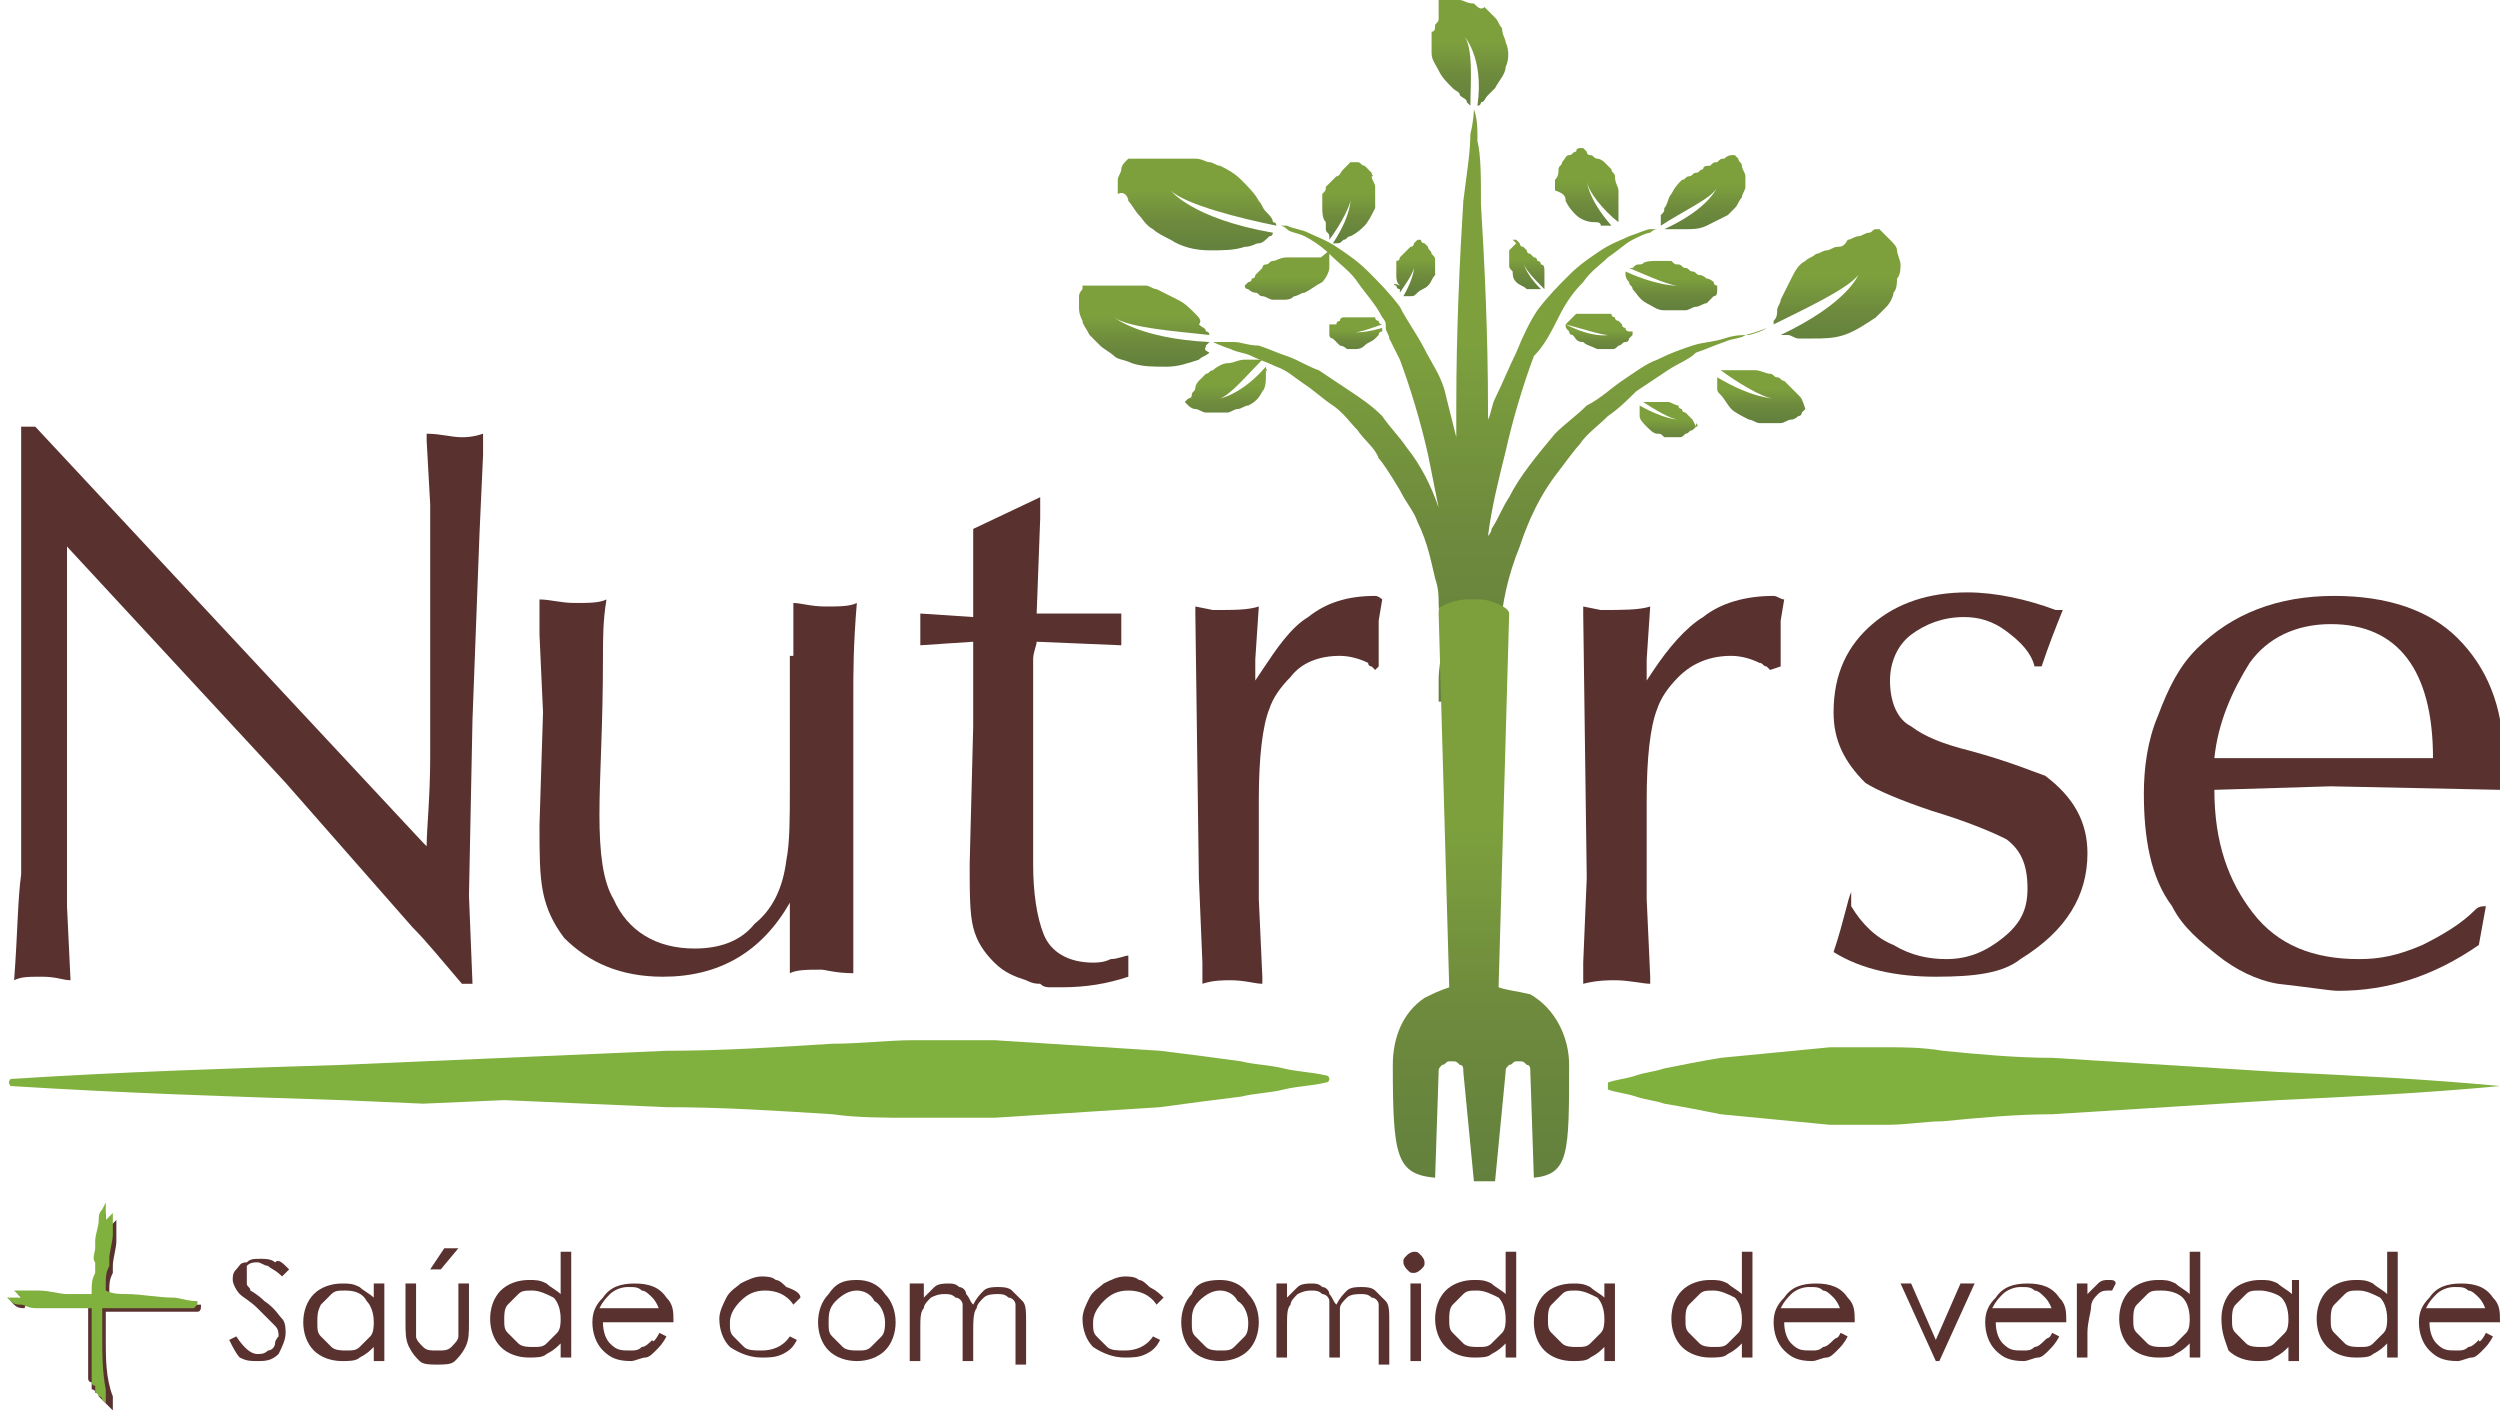 <?xml version="1.0" encoding="utf-8"?>
<!-- Generator: Adobe Illustrator 22.0.0, SVG Export Plug-In . SVG Version: 6.00 Build 0)  -->
<svg version="1.1" id="Camada_1" xmlns="http://www.w3.org/2000/svg" xmlns:xlink="http://www.w3.org/1999/xlink" x="0px" y="0px"
	 viewBox="0 0 70.9 40" style="enable-background:new 0 0 70.9 40;" xml:space="preserve">
<style type="text/css">
	.st0{fill:#593230;}
	.st1{fill:#80B03E;}
	.st2{fill:url(#SVGID_1_);}
	.st3{fill:url(#SVGID_2_);}
	.st4{fill:url(#SVGID_3_);}
	.st5{fill:url(#SVGID_4_);}
	.st6{fill:url(#SVGID_5_);}
	.st7{fill:url(#SVGID_6_);}
	.st8{fill:url(#SVGID_7_);}
	.st9{fill:url(#SVGID_8_);}
	.st10{fill:url(#SVGID_9_);}
	.st11{fill:url(#SVGID_10_);}
	.st12{fill:url(#SVGID_11_);}
	.st13{fill:url(#SVGID_12_);}
	.st14{fill:url(#SVGID_13_);}
	.st15{fill:url(#SVGID_14_);}
	.st16{fill:url(#SVGID_15_);}
	.st17{fill:url(#SVGID_16_);}
	.st18{fill:url(#SVGID_17_);}
	.st19{fill:url(#SVGID_18_);}
</style>
<g id="XMLID_1_">
	<g id="XMLID_217_">
		<path id="XMLID_231_" class="st0" d="M0.6,19.6v-7.5H1L12,23.9l0.1,0.1c0-0.5,0.1-1.4,0.1-2.5v-7.2l-0.1-1.8l0-0.2
			c0.4,0,0.7,0.1,1,0.1c0.1,0,0.3,0,0.6-0.1c0,0.1,0,0.1,0,0.3c0,0.1,0,0.2,0,0.3l-0.1,2.2l-0.2,5.3l-0.1,5l0.1,2.5h-0.3
			c-0.6-0.7-1-1.2-1.4-1.6l-3.6-4.1l-6.2-6.7l0,2.1v3.3V23l0,2.7l0.1,2.1c-0.2,0-0.4-0.1-0.8-0.1c-0.4,0-0.6,0-0.8,0.1
			c0.1-1.3,0.1-2.3,0.2-3L0.6,19.6z"/>
		<path id="XMLID_229_" class="st0" d="M22.5,18.6l0-1.3v-0.2c0.2,0,0.5,0.1,0.9,0.1c0.4,0,0.7,0,0.9-0.1c-0.1,1.2-0.1,2-0.1,2.6
			c0,0.9,0,2.3,0,4c0,0.3,0,0.7,0,1.2c0,0.6,0,1,0,1.2c0,0.7,0,1.2,0,1.5c-0.5,0-0.8-0.1-0.9-0.1c-0.4,0-0.7,0-0.9,0.1v-0.5l0-1.3
			v-0.2c-0.8,1.4-2,2.1-3.6,2.1c-1.2,0-2.1-0.4-2.8-1.1c-0.3-0.4-0.5-0.8-0.6-1.3c-0.1-0.5-0.1-1.1-0.1-1.9l0.1-3.2l-0.1-2.2v-0.8
			v-0.2c0.3,0,0.6,0.1,1,0.1c0.4,0,0.7,0,0.9-0.1c-0.1,0.6-0.1,1.1-0.1,1.7C17.1,20.6,17,22,17,23.1c0,1.1,0.1,1.9,0.4,2.4
			c0.4,0.9,1.2,1.4,2.3,1.4c0.7,0,1.3-0.2,1.7-0.7c0.5-0.4,0.8-1,0.9-1.8c0.1-0.5,0.1-1.2,0.1-2.1V18.6z"/>
		<path id="XMLID_227_" class="st0" d="M29.5,14.1c0,0.3,0,0.4,0,0.6l-0.1,2.7l2.4,0v0.9l-2.4-0.1c0,0.1-0.1,0.3-0.1,0.5l0,4.9v0.9
			c0,0.8,0.1,1.5,0.3,2c0.2,0.5,0.7,0.8,1.4,0.8c0.1,0,0.3,0,0.5-0.1c0.2,0,0.4-0.1,0.5-0.1v0.6c-0.6,0.2-1.2,0.3-1.9,0.3
			c-0.1,0-0.2,0-0.3,0c-0.1,0-0.2,0-0.3-0.1c-0.1,0-0.2,0-0.4-0.1c-0.3-0.1-0.6-0.2-0.9-0.5c-0.3-0.3-0.5-0.6-0.6-1
			c-0.1-0.4-0.1-1-0.1-1.8l0.1-3.9v-1.9v-0.5l-1.5,0.1V18v-0.6l1.5,0.1c0-0.3,0-0.7,0-1.3c0-0.6,0-1,0-1.2L29.5,14.1z"/>
		<path id="XMLID_225_" class="st0" d="M34,24.9l-0.1-7.5v-0.2l0.5,0.1c0.6,0,1,0,1.3-0.1l-0.1,1.5v0.5l0,0.1l0.2-0.3
			c0.4-0.6,0.8-1.2,1.3-1.5c0.5-0.4,1.1-0.6,1.9-0.6c0.1,0,0.2,0.1,0.2,0.1l-0.1,0.6v0.5l0,0.5v0.3L39,19c0,0,0,0-0.1-0.1
			c-0.1,0-0.1-0.1-0.1-0.1c-0.2-0.1-0.5-0.2-0.8-0.2c-0.6,0-1.1,0.2-1.4,0.6c-0.3,0.3-0.5,0.6-0.6,0.9c-0.2,0.5-0.3,1.4-0.3,2.6v2.8
			l0.1,2.2v0.2c-0.2,0-0.5-0.1-0.9-0.1c-0.2,0-0.5,0-0.8,0.1v-0.6L34,24.9z"/>
		<path id="XMLID_223_" class="st0" d="M45,24.9l-0.1-7.5v-0.2l0.5,0.1c0.6,0,1.1,0,1.4-0.1l-0.1,1.5v0.5l0,0.1l0.2-0.3
			c0.4-0.6,0.9-1.2,1.4-1.5c0.5-0.4,1.2-0.6,2-0.6c0.1,0,0.2,0.1,0.3,0.1l-0.1,0.6v0.5l0,0.5v0.3L50.2,19c0,0,0,0-0.1-0.1
			c-0.1,0-0.1-0.1-0.2-0.1c-0.2-0.1-0.5-0.2-0.8-0.2c-0.6,0-1.1,0.2-1.5,0.6c-0.3,0.3-0.5,0.6-0.6,0.9c-0.2,0.5-0.3,1.4-0.3,2.6v2.8
			l0.1,2.2v0.2c-0.2,0-0.6-0.1-1-0.1c-0.2,0-0.5,0-0.9,0.1v-0.6L45,24.9z"/>
		<path id="XMLID_221_" class="st0" d="M52.5,25.7c0.3,0.5,0.7,0.9,1.2,1.1c0.5,0.3,1,0.4,1.5,0.4c0.6,0,1.1-0.2,1.6-0.6
			c0.5-0.4,0.7-0.8,0.7-1.4c0-0.7-0.2-1.1-0.6-1.4c-0.4-0.2-1.1-0.5-2.1-0.8c-0.9-0.3-1.6-0.6-1.9-0.8c-0.6-0.6-0.9-1.2-0.9-2
			c0-1.1,0.4-1.9,1.1-2.5c0.7-0.6,1.6-0.9,2.7-0.9c0.8,0,1.7,0.2,2.5,0.5c0,0,0,0,0.1,0c0,0,0.1,0,0.1,0c-0.2,0.5-0.4,1-0.6,1.6
			h-0.2c-0.1-0.4-0.4-0.7-0.8-1c-0.4-0.3-0.8-0.4-1.2-0.4c-0.6,0-1.1,0.2-1.5,0.5c-0.4,0.3-0.6,0.8-0.6,1.3c0,0.6,0.2,1.1,0.6,1.3
			c0.4,0.3,0.9,0.5,1.7,0.7c1.1,0.3,1.8,0.6,2.1,0.7c0.8,0.6,1.2,1.3,1.2,2.2c0,1.2-0.6,2.2-1.9,3c-0.5,0.4-1.3,0.5-2.4,0.5
			c-1.1,0-2.1-0.2-2.9-0.7c0.3-0.9,0.4-1.5,0.5-1.7H52.5z"/>
		<path id="XMLID_218_" class="st0" d="M70.9,22.4l-4.8-0.1l-3.3,0.1c0,1.5,0.4,2.6,1.1,3.5c0.7,0.9,1.7,1.3,3,1.3
			c0.6,0,1.1-0.1,1.8-0.4c0.6-0.3,1.1-0.6,1.5-1c0.1-0.1,0.2-0.1,0.3-0.1l-0.2,1.1c-1.3,0.9-2.6,1.3-4,1.3c-0.2,0-0.8-0.1-1.7-0.2
			c-0.6-0.1-1.2-0.4-1.7-0.8c-0.5-0.4-1-0.8-1.3-1.4c-0.6-0.8-0.8-1.9-0.8-3.2c0-0.7,0.1-1.5,0.4-2.2c0.3-0.8,0.6-1.4,1.1-1.9
			c1-1,2.3-1.5,3.9-1.5c1.5,0,2.7,0.4,3.5,1.2c0.8,0.8,1.3,1.9,1.3,3.4L70.9,22.4z M66.1,17.7c-1,0-1.8,0.4-2.3,1.1
			c-0.5,0.8-0.9,1.7-1,2.7c0.3,0,0.9,0,1.5,0c0.7,0,1.2,0,1.5,0c0.4,0,0.9,0,1.6,0c0.7,0,1.2,0,1.6,0C69,19,68,17.7,66.1,17.7z"/>
	</g>
	<g id="XMLID_43_">
		<path id="XMLID_215_" class="st0" d="M6.5,38l0.2-0.1c0.2,0.3,0.4,0.5,0.6,0.5c0.1,0,0.2,0,0.3-0.1c0.1,0,0.2-0.1,0.2-0.2
			c0-0.1,0.1-0.2,0.1-0.2c0-0.1,0-0.2-0.1-0.3c-0.1-0.1-0.3-0.3-0.5-0.5c-0.2-0.2-0.4-0.3-0.5-0.4c-0.1-0.1-0.2-0.3-0.2-0.4
			c0-0.1,0-0.2,0.1-0.3c0.1-0.1,0.1-0.2,0.3-0.2c0.1-0.1,0.2-0.1,0.4-0.1c0.1,0,0.3,0,0.4,0.1C7.9,35.7,8,35.8,8.2,36l-0.2,0.2
			C7.8,36,7.7,36,7.6,35.9c-0.1,0-0.2-0.1-0.3-0.1c-0.1,0-0.2,0-0.3,0.1C7,36,7,36.1,7,36.2c0,0.1,0,0.1,0,0.2
			c0,0.1,0.1,0.1,0.1,0.2c0,0,0.2,0.1,0.4,0.3c0.3,0.2,0.4,0.4,0.5,0.5c0.1,0.1,0.1,0.3,0.1,0.4c0,0.2-0.1,0.4-0.2,0.6
			c-0.2,0.2-0.4,0.2-0.6,0.2c-0.2,0-0.3,0-0.5-0.1C6.7,38.4,6.6,38.2,6.5,38z"/>
		<path id="XMLID_212_" class="st0" d="M10.9,36.4v2.2h-0.3v-0.4c-0.1,0.1-0.2,0.2-0.4,0.3c-0.1,0.1-0.3,0.1-0.5,0.1
			c-0.3,0-0.6-0.1-0.8-0.3c-0.2-0.2-0.3-0.5-0.3-0.8c0-0.3,0.1-0.6,0.3-0.8c0.2-0.2,0.5-0.3,0.8-0.3c0.2,0,0.3,0,0.5,0.1
			c0.1,0.1,0.3,0.2,0.4,0.3v-0.4H10.9z M9.8,36.6c-0.2,0-0.3,0-0.4,0.1c-0.1,0.1-0.2,0.2-0.3,0.3C9,37.2,9,37.3,9,37.5
			c0,0.2,0,0.3,0.1,0.4c0.1,0.1,0.2,0.2,0.3,0.3c0.1,0.1,0.3,0.1,0.4,0.1c0.2,0,0.3,0,0.4-0.1c0.1-0.1,0.2-0.2,0.3-0.3
			c0.1-0.1,0.1-0.3,0.1-0.4c0-0.3-0.1-0.5-0.2-0.6C10.3,36.7,10.1,36.6,9.8,36.6z"/>
		<path id="XMLID_209_" class="st0" d="M11.5,36.4h0.3v1c0,0.2,0,0.4,0,0.5c0,0.1,0.1,0.2,0.2,0.3c0.1,0.1,0.2,0.1,0.4,0.1
			c0.2,0,0.3,0,0.4-0.1c0.1-0.1,0.2-0.2,0.2-0.3c0-0.1,0-0.3,0-0.5v-1h0.3v1.1c0,0.3,0,0.5-0.1,0.7c-0.1,0.2-0.2,0.3-0.3,0.4
			c-0.1,0.1-0.3,0.1-0.5,0.1c-0.2,0-0.4,0-0.5-0.1c-0.1-0.1-0.2-0.2-0.3-0.4c-0.1-0.2-0.1-0.4-0.1-0.7V36.4z M12.6,35.4h0.4L12.5,36
			h-0.3L12.6,35.4z"/>
		<path id="XMLID_206_" class="st0" d="M16.2,35.5v3h-0.3v-0.4c-0.1,0.1-0.2,0.2-0.4,0.3c-0.1,0.1-0.3,0.1-0.5,0.1
			c-0.3,0-0.6-0.1-0.8-0.3c-0.2-0.2-0.3-0.5-0.3-0.8c0-0.3,0.1-0.6,0.3-0.8c0.2-0.2,0.5-0.3,0.8-0.3c0.2,0,0.3,0,0.5,0.1
			c0.1,0.1,0.3,0.2,0.4,0.3v-1.2H16.2z M15.1,36.6c-0.2,0-0.3,0-0.4,0.1c-0.1,0.1-0.2,0.2-0.3,0.3c-0.1,0.1-0.1,0.3-0.1,0.4
			c0,0.2,0,0.3,0.1,0.4c0.1,0.1,0.2,0.2,0.3,0.3c0.1,0.1,0.3,0.1,0.4,0.1c0.2,0,0.3,0,0.4-0.1c0.1-0.1,0.2-0.2,0.3-0.3
			c0.1-0.1,0.1-0.3,0.1-0.4c0-0.3-0.1-0.5-0.2-0.6C15.5,36.7,15.3,36.6,15.1,36.6z"/>
		<path id="XMLID_203_" class="st0" d="M18.7,37.8l0.2,0.1c-0.1,0.2-0.2,0.3-0.3,0.4c-0.1,0.1-0.2,0.2-0.3,0.2
			c-0.1,0-0.3,0.1-0.4,0.1c-0.4,0-0.6-0.1-0.8-0.3c-0.2-0.2-0.3-0.5-0.3-0.8c0-0.3,0.1-0.5,0.3-0.7c0.2-0.3,0.5-0.4,0.9-0.4
			c0.4,0,0.7,0.1,0.9,0.4c0.2,0.2,0.2,0.4,0.2,0.7h-2c0,0.3,0.1,0.5,0.2,0.6c0.2,0.2,0.3,0.2,0.6,0.2c0.1,0,0.2,0,0.3-0.1
			c0.1,0,0.2-0.1,0.3-0.2C18.5,38.1,18.6,38,18.7,37.8z M18.7,37.2c0-0.1-0.1-0.3-0.2-0.4c-0.1-0.1-0.2-0.2-0.3-0.2
			c-0.1-0.1-0.2-0.1-0.4-0.1c-0.2,0-0.4,0.1-0.5,0.2c-0.1,0.1-0.2,0.2-0.3,0.4H18.7z"/>
		<path id="XMLID_201_" class="st0" d="M22.7,36.8L22.5,37c-0.2-0.3-0.5-0.4-0.8-0.4c-0.3,0-0.5,0.1-0.7,0.3
			c-0.2,0.2-0.3,0.4-0.3,0.6c0,0.2,0,0.3,0.1,0.4c0.1,0.1,0.2,0.2,0.3,0.3c0.1,0.1,0.3,0.1,0.5,0.1c0.3,0,0.6-0.1,0.8-0.4l0.2,0.1
			c-0.1,0.2-0.2,0.3-0.4,0.4c-0.2,0.1-0.4,0.1-0.6,0.1c-0.3,0-0.6-0.1-0.9-0.3c-0.2-0.2-0.3-0.5-0.3-0.8c0-0.2,0.1-0.4,0.2-0.6
			c0.1-0.2,0.3-0.3,0.4-0.4c0.2-0.1,0.4-0.2,0.6-0.2c0.1,0,0.3,0,0.4,0.1c0.1,0,0.2,0.1,0.3,0.2C22.6,36.6,22.7,36.7,22.7,36.8z"/>
		<path id="XMLID_198_" class="st0" d="M24.3,36.3c0.3,0,0.6,0.1,0.8,0.4c0.2,0.2,0.3,0.5,0.3,0.8c0,0.3-0.1,0.6-0.3,0.8
			c-0.2,0.2-0.5,0.3-0.8,0.3c-0.3,0-0.6-0.1-0.8-0.3c-0.2-0.2-0.3-0.5-0.3-0.8c0-0.3,0.1-0.6,0.3-0.8C23.7,36.4,23.9,36.3,24.3,36.3
			z M24.3,36.6c-0.2,0-0.4,0.1-0.6,0.3c-0.2,0.2-0.2,0.4-0.2,0.6c0,0.2,0,0.3,0.1,0.4c0.1,0.1,0.2,0.2,0.3,0.3
			c0.1,0.1,0.3,0.1,0.4,0.1c0.2,0,0.3,0,0.4-0.1c0.1-0.1,0.2-0.2,0.3-0.3c0.1-0.1,0.1-0.3,0.1-0.4c0-0.2-0.1-0.5-0.3-0.6
			C24.7,36.7,24.5,36.6,24.3,36.6z"/>
		<path id="XMLID_196_" class="st0" d="M25.9,36.4h0.3v0.4c0.1-0.1,0.2-0.2,0.3-0.3c0.1-0.1,0.3-0.1,0.4-0.1c0.1,0,0.2,0,0.3,0.1
			c0.1,0,0.2,0.1,0.2,0.2c0.1,0.1,0.1,0.2,0.2,0.3c0.1-0.2,0.2-0.3,0.3-0.4c0.1-0.1,0.3-0.1,0.4-0.1c0.1,0,0.3,0,0.4,0.1
			c0.1,0.1,0.2,0.2,0.3,0.3c0.1,0.1,0.1,0.3,0.1,0.6v1.2h-0.3v-1.2c0-0.2,0-0.4,0-0.5c0-0.1-0.1-0.2-0.2-0.2
			c-0.1-0.1-0.2-0.1-0.3-0.1c-0.1,0-0.3,0-0.4,0.1c-0.1,0.1-0.2,0.2-0.2,0.3c-0.1,0.1-0.1,0.4-0.1,0.7v0.8h-0.3v-1.1
			c0-0.3,0-0.4,0-0.5s-0.1-0.2-0.2-0.2c-0.1-0.1-0.2-0.1-0.3-0.1c-0.1,0-0.2,0-0.4,0.1c-0.1,0.1-0.2,0.2-0.2,0.3
			c-0.1,0.1-0.1,0.3-0.1,0.6v0.9h-0.3V36.4z"/>
		<path id="XMLID_194_" class="st0" d="M33,36.8L32.8,37c-0.2-0.3-0.5-0.4-0.8-0.4c-0.3,0-0.5,0.1-0.7,0.3c-0.2,0.2-0.3,0.4-0.3,0.6
			c0,0.2,0,0.3,0.1,0.4c0.1,0.1,0.2,0.2,0.3,0.3c0.1,0.1,0.3,0.1,0.5,0.1c0.3,0,0.6-0.1,0.8-0.4l0.2,0.1c-0.1,0.2-0.2,0.3-0.4,0.4
			c-0.2,0.1-0.4,0.1-0.6,0.1c-0.3,0-0.6-0.1-0.9-0.3c-0.2-0.2-0.3-0.5-0.3-0.8c0-0.2,0.1-0.4,0.2-0.6c0.1-0.2,0.3-0.3,0.4-0.4
			c0.2-0.1,0.4-0.2,0.6-0.2c0.1,0,0.3,0,0.4,0.1c0.1,0,0.2,0.1,0.3,0.2C32.8,36.6,32.9,36.7,33,36.8z"/>
		<path id="XMLID_191_" class="st0" d="M34.6,36.3c0.3,0,0.6,0.1,0.8,0.4c0.2,0.2,0.3,0.5,0.3,0.8c0,0.3-0.1,0.6-0.3,0.8
			c-0.2,0.2-0.5,0.3-0.8,0.3c-0.3,0-0.6-0.1-0.8-0.3c-0.2-0.2-0.3-0.5-0.3-0.8c0-0.3,0.1-0.6,0.3-0.8C33.9,36.4,34.2,36.3,34.6,36.3
			z M34.6,36.6c-0.2,0-0.4,0.1-0.6,0.3c-0.2,0.2-0.2,0.4-0.2,0.6c0,0.2,0,0.3,0.1,0.4c0.1,0.1,0.2,0.2,0.3,0.3
			c0.1,0.1,0.3,0.1,0.4,0.1c0.2,0,0.3,0,0.4-0.1c0.1-0.1,0.2-0.2,0.3-0.3c0.1-0.1,0.1-0.3,0.1-0.4c0-0.2-0.1-0.5-0.3-0.6
			C35,36.7,34.8,36.6,34.6,36.6z"/>
		<path id="XMLID_189_" class="st0" d="M36.2,36.4h0.3v0.4c0.1-0.1,0.2-0.2,0.3-0.3c0.1-0.1,0.3-0.1,0.4-0.1c0.1,0,0.2,0,0.3,0.1
			c0.1,0,0.2,0.1,0.2,0.2c0.1,0.1,0.1,0.2,0.2,0.3c0.1-0.2,0.2-0.3,0.3-0.4c0.1-0.1,0.3-0.1,0.4-0.1c0.1,0,0.3,0,0.4,0.1
			c0.1,0.1,0.2,0.2,0.3,0.3c0.1,0.1,0.1,0.3,0.1,0.6v1.2h-0.3v-1.2c0-0.2,0-0.4,0-0.5c0-0.1-0.1-0.2-0.2-0.2
			c-0.1-0.1-0.2-0.1-0.3-0.1c-0.1,0-0.3,0-0.4,0.1c-0.1,0.1-0.2,0.2-0.2,0.3C38,37.2,38,37.4,38,37.7v0.8h-0.3v-1.1
			c0-0.3,0-0.4,0-0.5c0-0.1-0.1-0.2-0.2-0.2c-0.1-0.1-0.2-0.1-0.3-0.1c-0.1,0-0.2,0-0.4,0.1c-0.1,0.1-0.2,0.2-0.2,0.3
			c-0.1,0.1-0.1,0.3-0.1,0.6v0.9h-0.3V36.4z"/>
		<path id="XMLID_75_" class="st0" d="M40.1,35.5c0.1,0,0.1,0,0.2,0.1c0,0,0.1,0.1,0.1,0.2c0,0.1,0,0.1-0.1,0.2c0,0-0.1,0.1-0.2,0.1
			c-0.1,0-0.1,0-0.2-0.1c0,0-0.1-0.1-0.1-0.2c0-0.1,0-0.1,0.1-0.2S40.1,35.5,40.1,35.5z M40,36.4h0.3v2.2H40V36.4z"/>
		<path id="XMLID_72_" class="st0" d="M43,35.5v3h-0.3v-0.4c-0.1,0.1-0.2,0.2-0.4,0.3c-0.1,0.1-0.3,0.1-0.5,0.1
			c-0.3,0-0.6-0.1-0.8-0.3c-0.2-0.2-0.3-0.5-0.3-0.8c0-0.3,0.1-0.6,0.3-0.8c0.2-0.2,0.5-0.3,0.8-0.3c0.2,0,0.3,0,0.5,0.1
			c0.1,0.1,0.3,0.2,0.4,0.3v-1.2H43z M41.9,36.6c-0.2,0-0.3,0-0.4,0.1c-0.1,0.1-0.2,0.2-0.3,0.3c-0.1,0.1-0.1,0.3-0.1,0.4
			c0,0.2,0,0.3,0.1,0.4c0.1,0.1,0.2,0.2,0.3,0.3c0.1,0.1,0.3,0.1,0.4,0.1c0.2,0,0.3,0,0.4-0.1c0.1-0.1,0.2-0.2,0.3-0.3
			c0.1-0.1,0.1-0.3,0.1-0.4c0-0.3-0.1-0.5-0.2-0.6C42.3,36.7,42.1,36.6,41.9,36.6z"/>
		<path id="XMLID_69_" class="st0" d="M45.8,36.4v2.2h-0.3v-0.4c-0.1,0.1-0.2,0.2-0.4,0.3c-0.1,0.1-0.3,0.1-0.5,0.1
			c-0.3,0-0.6-0.1-0.8-0.3c-0.2-0.2-0.3-0.5-0.3-0.8c0-0.3,0.1-0.6,0.3-0.8c0.2-0.2,0.5-0.3,0.8-0.3c0.2,0,0.3,0,0.5,0.1
			c0.1,0.1,0.3,0.2,0.4,0.3v-0.4H45.8z M44.7,36.6c-0.2,0-0.3,0-0.4,0.1c-0.1,0.1-0.2,0.2-0.3,0.3c-0.1,0.1-0.1,0.3-0.1,0.4
			c0,0.2,0,0.3,0.1,0.4c0.1,0.1,0.2,0.2,0.3,0.3c0.1,0.1,0.3,0.1,0.4,0.1c0.2,0,0.3,0,0.4-0.1c0.1-0.1,0.2-0.2,0.3-0.3
			c0.1-0.1,0.1-0.3,0.1-0.4c0-0.3-0.1-0.5-0.2-0.6C45.1,36.7,44.9,36.6,44.7,36.6z"/>
		<path id="XMLID_66_" class="st0" d="M49.7,35.5v3h-0.3v-0.4c-0.1,0.1-0.2,0.2-0.4,0.3c-0.1,0.1-0.3,0.1-0.5,0.1
			c-0.3,0-0.6-0.1-0.8-0.3c-0.2-0.2-0.3-0.5-0.3-0.8c0-0.3,0.1-0.6,0.3-0.8c0.2-0.2,0.5-0.3,0.8-0.3c0.2,0,0.3,0,0.5,0.1
			c0.1,0.1,0.3,0.2,0.4,0.3v-1.2H49.7z M48.6,36.6c-0.2,0-0.3,0-0.4,0.1c-0.1,0.1-0.2,0.2-0.3,0.3c-0.1,0.1-0.1,0.3-0.1,0.4
			c0,0.2,0,0.3,0.1,0.4c0.1,0.1,0.2,0.2,0.3,0.3c0.1,0.1,0.3,0.1,0.4,0.1c0.2,0,0.3,0,0.4-0.1c0.1-0.1,0.2-0.2,0.3-0.3
			c0.1-0.1,0.1-0.3,0.1-0.4c0-0.3-0.1-0.5-0.2-0.6C49,36.7,48.8,36.6,48.6,36.6z"/>
		<path id="XMLID_63_" class="st0" d="M52.2,37.8l0.2,0.1c-0.1,0.2-0.2,0.3-0.3,0.4c-0.1,0.1-0.2,0.2-0.3,0.2
			c-0.1,0-0.3,0.1-0.4,0.1c-0.4,0-0.6-0.1-0.8-0.3c-0.2-0.2-0.3-0.5-0.3-0.8c0-0.3,0.1-0.5,0.3-0.7c0.2-0.3,0.5-0.4,0.9-0.4
			c0.4,0,0.7,0.1,0.9,0.4c0.2,0.2,0.2,0.4,0.2,0.7h-2c0,0.3,0.1,0.5,0.2,0.6c0.2,0.2,0.3,0.2,0.6,0.2c0.1,0,0.2,0,0.3-0.1
			c0.1,0,0.2-0.1,0.3-0.2S52.1,38,52.2,37.8z M52.2,37.2c0-0.1-0.1-0.3-0.2-0.4c-0.1-0.1-0.2-0.2-0.3-0.2c-0.1-0.1-0.2-0.1-0.4-0.1
			c-0.2,0-0.4,0.1-0.5,0.2c-0.1,0.1-0.2,0.2-0.3,0.4H52.2z"/>
		<path id="XMLID_61_" class="st0" d="M53.9,36.4h0.3l0.7,1.6l0.7-1.6H56l-1,2.2h-0.1L53.9,36.4z"/>
		<path id="XMLID_58_" class="st0" d="M58.2,37.8l0.2,0.1c-0.1,0.2-0.2,0.3-0.3,0.4c-0.1,0.1-0.2,0.2-0.3,0.2
			c-0.1,0-0.3,0.1-0.4,0.1c-0.4,0-0.6-0.1-0.8-0.3c-0.2-0.2-0.3-0.5-0.3-0.8c0-0.3,0.1-0.5,0.3-0.7c0.2-0.3,0.5-0.4,0.9-0.4
			c0.4,0,0.7,0.1,0.9,0.4c0.2,0.2,0.2,0.4,0.2,0.7h-2c0,0.3,0.1,0.5,0.2,0.6c0.2,0.2,0.3,0.2,0.6,0.2c0.1,0,0.2,0,0.3-0.1
			c0.1,0,0.2-0.1,0.3-0.2S58.1,38,58.2,37.8z M58.2,37.2c0-0.1-0.1-0.3-0.2-0.4c-0.1-0.1-0.2-0.2-0.3-0.2c-0.1-0.1-0.2-0.1-0.4-0.1
			c-0.2,0-0.4,0.1-0.5,0.2c-0.1,0.1-0.2,0.2-0.3,0.4H58.2z"/>
		<path id="XMLID_56_" class="st0" d="M58.9,36.4h0.3v0.3c0.1-0.1,0.2-0.2,0.3-0.3c0.1-0.1,0.2-0.1,0.3-0.1c0.1,0,0.2,0,0.2,0.1
			l-0.1,0.2c-0.1,0-0.1,0-0.1,0c-0.1,0-0.2,0-0.3,0.1c-0.1,0.1-0.2,0.2-0.2,0.4c0,0.1-0.1,0.4-0.1,0.7v0.7h-0.3V36.4z"/>
		<path id="XMLID_53_" class="st0" d="M62.4,35.5v3h-0.3v-0.4c-0.1,0.1-0.2,0.2-0.4,0.3c-0.1,0.1-0.3,0.1-0.5,0.1
			c-0.3,0-0.6-0.1-0.8-0.3c-0.2-0.2-0.3-0.5-0.3-0.8c0-0.3,0.1-0.6,0.3-0.8c0.2-0.2,0.5-0.3,0.8-0.3c0.2,0,0.3,0,0.5,0.1
			c0.1,0.1,0.3,0.2,0.4,0.3v-1.2H62.4z M61.3,36.6c-0.2,0-0.3,0-0.4,0.1c-0.1,0.1-0.2,0.2-0.3,0.3c-0.1,0.1-0.1,0.3-0.1,0.4
			c0,0.2,0,0.3,0.1,0.4c0.1,0.1,0.2,0.2,0.3,0.3c0.1,0.1,0.3,0.1,0.4,0.1c0.2,0,0.3,0,0.4-0.1c0.1-0.1,0.2-0.2,0.3-0.3
			c0.1-0.1,0.1-0.3,0.1-0.4c0-0.3-0.1-0.5-0.2-0.6C61.8,36.7,61.6,36.6,61.3,36.6z"/>
		<path id="XMLID_50_" class="st0" d="M65.2,36.4v2.2h-0.3v-0.4c-0.1,0.1-0.2,0.2-0.4,0.3c-0.1,0.1-0.3,0.1-0.5,0.1
			c-0.3,0-0.6-0.1-0.8-0.3C63.1,38,63,37.8,63,37.4c0-0.3,0.1-0.6,0.3-0.8c0.2-0.2,0.5-0.3,0.8-0.3c0.2,0,0.3,0,0.5,0.1
			c0.1,0.1,0.3,0.2,0.4,0.3v-0.4H65.2z M64.1,36.6c-0.2,0-0.3,0-0.4,0.1c-0.1,0.1-0.2,0.2-0.3,0.3c-0.1,0.1-0.1,0.3-0.1,0.4
			c0,0.2,0,0.3,0.1,0.4c0.1,0.1,0.2,0.2,0.3,0.3c0.1,0.1,0.3,0.1,0.4,0.1c0.2,0,0.3,0,0.4-0.1c0.1-0.1,0.2-0.2,0.3-0.3
			c0.1-0.1,0.1-0.3,0.1-0.4c0-0.3-0.1-0.5-0.2-0.6C64.6,36.7,64.3,36.6,64.1,36.6z"/>
		<path id="XMLID_47_" class="st0" d="M68,35.5v3h-0.3v-0.4c-0.1,0.1-0.2,0.2-0.4,0.3c-0.1,0.1-0.3,0.1-0.5,0.1
			c-0.3,0-0.6-0.1-0.8-0.3c-0.2-0.2-0.3-0.5-0.3-0.8c0-0.3,0.1-0.6,0.3-0.8c0.2-0.2,0.5-0.3,0.8-0.3c0.2,0,0.3,0,0.5,0.1
			c0.1,0.1,0.3,0.2,0.4,0.3v-1.2H68z M66.9,36.6c-0.2,0-0.3,0-0.4,0.1c-0.1,0.1-0.2,0.2-0.3,0.3c-0.1,0.1-0.1,0.3-0.1,0.4
			c0,0.2,0,0.3,0.1,0.4c0.1,0.1,0.2,0.2,0.3,0.3c0.1,0.1,0.3,0.1,0.4,0.1c0.2,0,0.3,0,0.4-0.1c0.1-0.1,0.2-0.2,0.3-0.3
			c0.1-0.1,0.1-0.3,0.1-0.4c0-0.3-0.1-0.5-0.2-0.6C67.3,36.7,67.1,36.6,66.9,36.6z"/>
		<path id="XMLID_44_" class="st0" d="M70.5,37.8l0.2,0.1c-0.1,0.2-0.2,0.3-0.3,0.4c-0.1,0.1-0.2,0.2-0.3,0.2
			c-0.1,0-0.3,0.1-0.4,0.1c-0.4,0-0.6-0.1-0.8-0.3c-0.2-0.2-0.3-0.5-0.3-0.8c0-0.3,0.1-0.5,0.3-0.7c0.2-0.3,0.5-0.4,0.9-0.4
			c0.4,0,0.7,0.1,0.9,0.4c0.2,0.2,0.2,0.4,0.2,0.7h-2c0,0.3,0.1,0.5,0.2,0.6c0.2,0.2,0.3,0.2,0.6,0.2c0.1,0,0.2,0,0.3-0.1
			c0.1,0,0.2-0.1,0.3-0.2C70.3,38.1,70.4,38,70.5,37.8z M70.5,37.2c0-0.1-0.1-0.3-0.2-0.4c-0.1-0.1-0.2-0.2-0.3-0.2
			c-0.1-0.1-0.2-0.1-0.4-0.1c-0.2,0-0.4,0.1-0.5,0.2c-0.1,0.1-0.2,0.2-0.3,0.4H70.5z"/>
	</g>
	<path id="XMLID_36_" class="st0" d="M5.7,37C5.5,37,5.3,37,5,37c-0.4,0-0.9-0.1-1.3-0.1c-0.2,0-0.4,0-0.6-0.1c0,0,0,0,0,0l0-0.2
		c0-0.2,0-0.3,0.1-0.5c0-0.1,0-0.1,0-0.2c0-0.2,0.1-0.5,0.1-0.7c0-0.1,0-0.1,0-0.2c0,0,0-0.1,0-0.1l0,0l0,0c0-0.1,0-0.1,0-0.2l0-0.1
		l-0.1,0.1l-0.1,0.1l0,0l0-0.2l-0.1,0.1l0,0l0,0l0,0l0-0.1l0-0.2l-0.1,0.2C3,34.5,3,34.5,2.9,34.7c0,0.2-0.1,0.4-0.1,0.6
		c0,0.1,0,0.1,0,0.2c0,0.1-0.1,0.3,0,0.4c0,0,0,0.1,0,0.1c0,0,0,0.1,0,0.2c-0.1,0.2-0.1,0.3-0.1,0.5l0,0.1c0,0,0,0,0,0
		c0,0,0,0-0.1,0c-0.1,0-0.2,0-0.2,0c-0.1,0-0.2,0-0.4,0c-0.2,0-0.5-0.1-0.8-0.1c-0.1,0-0.2,0-0.3,0c0,0-0.1,0-0.1,0l0,0l0,0
		c0,0-0.1,0-0.1,0c0,0-0.1,0-0.1,0l-0.1,0l0.1,0.1l0.1,0.1c0,0,0,0,0,0l0,0l0,0c0,0,0,0-0.1,0c0,0,0,0,0,0c0,0,0,0-0.1,0l0,0l0,0
		l0,0l0,0l-0.2,0l0.1,0.1c0.1,0.1,0.2,0.1,0.3,0.1C0.7,37,0.8,37,0.9,37c0,0,0.1,0,0.1,0c0.1,0,0.1,0,0.2,0c0,0,0.1,0,0.1,0
		c0.1,0,0.1,0,0.2,0c0,0,0.1,0,0.1,0c0,0,0,0,0,0c0,0,0,0,0,0c0,0,0,0,0,0c0,0,0,0,0,0c0,0,0,0,0.1,0c0.1,0,0.1,0,0.2,0
		c0.1,0,0.1,0,0.2,0c0,0,0.1,0,0.1,0c0.1,0,0.2,0,0.3,0c0,0,0,0,0,0c0,0,0,0,0,0c0,0.1,0,0.1,0,0.2c0,0.2,0,0.4,0,0.5
		c0,0.3,0,0.6,0,0.8c0,0.1,0,0.2,0,0.3c0,0,0,0,0,0.1c0,0,0,0,0,0.1c0,0,0,0,0,0.1c0,0,0,0,0,0c0,0,0,0.1,0.1,0.1c0,0,0,0,0,0
		c0,0,0,0,0,0c0,0,0,0,0,0c0,0,0,0,0,0.1c0,0,0,0.1,0,0.1c0,0,0.1,0,0.1,0.1l0,0l0,0c0,0,0.1,0,0.1,0.1L3.2,40l0-0.1l0,0
		c0-0.1,0-0.2,0-0.3C3,39.1,3,38.5,3,38c0-0.1,0-0.3,0-0.4c0-0.1,0-0.1,0-0.2c0-0.1,0-0.1,0-0.2c0,0,0,0,0,0c0,0,0,0,0,0
		c0,0,0,0,0.1,0c0,0,0.1,0,0.1,0c0.1,0,0.2,0,0.4,0c0.1,0,0.1,0,0.2,0c0.1,0,0.3,0,0.4,0c0,0,0.1,0,0.1,0c0.1,0,0.2,0,0.3,0
		c0,0,0.1,0,0.2,0c0,0,0.1,0,0.1,0c0,0,0,0,0,0c0,0,0,0,0,0c0,0,0,0,0,0c0,0,0.1,0,0.1,0c0,0,0,0,0.1,0c0,0,0,0,0,0c0,0,0.1,0,0.1,0
		c0,0,0,0,0,0c0,0,0,0,0,0c0,0,0,0,0,0c0,0,0,0,0,0c0,0,0,0,0.1,0h0c0,0,0.1,0,0.1,0c0,0,0,0,0.1,0l0,0l0,0c0,0,0.1,0,0.1,0l0,0l0,0
		l0,0l0,0C5.7,37.2,5.7,37.1,5.7,37l0.2,0L5.7,37z M0.5,36.8L0.5,36.8L0.5,36.8L0.5,36.8z"/>
	<path id="XMLID_25_" class="st1" d="M5.6,36.9c-0.3,0-0.5-0.1-0.7-0.1c-0.4,0-0.9-0.1-1.3-0.1c-0.2,0-0.4,0-0.6-0.1c0,0,0,0,0,0
		l0-0.2c0-0.2,0-0.3,0.1-0.5c0-0.1,0-0.1,0-0.2c0-0.2,0.1-0.5,0.1-0.7c0-0.1,0-0.1,0-0.2c0,0,0-0.1,0-0.1l0,0l0,0c0-0.1,0-0.1,0-0.2
		l0-0.1l-0.1,0.1l-0.1,0.1l0,0l0-0.2L3,34.4c0,0,0,0,0,0l0,0l0,0l0-0.1l0-0.2l-0.1,0.2c-0.1,0.1-0.1,0.2-0.1,0.3
		c0,0.2-0.1,0.4-0.1,0.6c0,0.1,0,0.1,0,0.2c0,0.1-0.1,0.3,0,0.4c0,0,0,0.1,0,0.1c0,0,0,0.1,0,0.2c-0.1,0.2-0.1,0.3-0.1,0.5l0,0.1
		c0,0,0,0,0,0c0,0,0,0-0.1,0c-0.1,0-0.2,0-0.2,0c-0.1,0-0.2,0-0.4,0c-0.2,0-0.5-0.1-0.8-0.1c-0.1,0-0.2,0-0.3,0c0,0-0.1,0-0.1,0l0,0
		l0,0c0,0-0.1,0-0.1,0c0,0-0.1,0-0.1,0l-0.1,0l0.1,0.1l0.1,0.1c0,0,0,0,0,0l0,0l0,0c0,0,0,0-0.1,0l0,0c0,0,0,0-0.1,0l0,0l0,0l0,0
		l0,0l-0.2,0l0.1,0.1c0.1,0.1,0.2,0.1,0.3,0.1c0.1,0,0.2,0.1,0.4,0.1c0,0,0.1,0,0.1,0c0.1,0,0.1,0,0.2,0c0,0,0.1,0,0.1,0
		c0.1,0,0.1,0,0.2,0c0,0,0.1,0,0.1,0c0,0,0,0,0,0c0,0,0,0,0,0c0,0,0,0,0,0c0,0,0,0,0,0c0,0,0,0,0.1,0c0.1,0,0.1,0,0.2,0
		c0.1,0,0.1,0,0.2,0c0,0,0.1,0,0.1,0c0.1,0,0.2,0,0.3,0c0,0,0,0,0,0c0,0,0,0,0,0c0,0.1,0,0.1,0,0.2c0,0.2,0,0.4,0,0.5
		c0,0.3,0,0.6,0,0.8c0,0.1,0,0.2,0,0.3c0,0,0,0,0,0.1c0,0,0,0,0,0.1c0,0,0,0,0,0.1c0,0,0,0,0,0c0,0,0,0.1,0.1,0.1c0,0,0,0,0,0
		c0,0,0,0,0,0c0,0,0,0,0,0c0,0,0,0,0,0.1c0,0,0,0.1,0,0.1c0,0,0.1,0,0.1,0.1l0,0l0,0c0,0,0.1,0,0.1,0.1L3,39.8l0-0.1l0,0
		c0-0.1,0-0.2,0-0.3c-0.1-0.5-0.1-1-0.1-1.5c0-0.1,0-0.3,0-0.4c0-0.1,0-0.1,0-0.2c0-0.1,0-0.1,0-0.2c0,0,0,0,0,0c0,0,0,0,0,0
		c0,0,0,0,0.1,0c0,0,0.1,0,0.1,0c0.1,0,0.2,0,0.4,0c0.1,0,0.1,0,0.2,0c0.1,0,0.3,0,0.4,0c0,0,0.1,0,0.1,0c0.1,0,0.2,0,0.3,0
		c0,0,0.1,0,0.2,0c0,0,0.1,0,0.1,0c0,0,0,0,0,0c0,0,0,0,0,0c0,0,0,0,0,0c0,0,0.1,0,0.1,0c0,0,0,0,0.1,0c0,0,0,0,0,0c0,0,0.1,0,0.1,0
		c0,0,0,0,0,0c0,0,0,0,0,0c0,0,0,0,0,0c0,0,0,0,0,0c0,0,0,0,0.1,0h0c0,0,0.1,0,0.1,0c0,0,0,0,0.1,0l0,0l0,0c0,0,0.1,0,0.1,0l0,0l0,0
		l0,0l0,0C5.6,37,5.6,37,5.6,36.9l0.2,0L5.6,36.9z M0.4,36.6L0.4,36.6L0.4,36.6L0.4,36.6z"/>
	<path id="XMLID_23_" class="st1" d="M0.3,30.6c3.1-0.2,6.2-0.3,9.4-0.4l2.3-0.1l2.3-0.1l2.3-0.1l2.3-0.1c1.6,0,3.1-0.1,4.7-0.2
		c0.8,0,1.6-0.1,2.3-0.1c0.8,0,1.6,0,2.3,0c1.6,0.1,3.1,0.2,4.7,0.3c0.8,0.1,1.6,0.2,2.3,0.3c0.4,0.1,0.8,0.1,1.2,0.2
		c0.4,0.1,0.8,0.1,1.2,0.2c0.1,0,0.1,0.1,0.1,0.1c0,0,0,0.1-0.1,0.1c-0.4,0.1-0.8,0.1-1.2,0.2c-0.4,0.1-0.8,0.1-1.2,0.2
		c-0.8,0.1-1.6,0.2-2.3,0.3c-1.6,0.1-3.1,0.2-4.7,0.3c-0.8,0-1.6,0-2.3,0c-0.8,0-1.6,0-2.3-0.1c-1.6-0.1-3.1-0.2-4.7-0.2l-2.3-0.1
		l-2.3-0.1L12,31.3l-2.3-0.1c-3.1-0.1-6.2-0.2-9.4-0.4C0.3,30.8,0.2,30.7,0.3,30.6C0.2,30.6,0.3,30.6,0.3,30.6z"/>
	<path id="XMLID_22_" class="st1" d="M70.9,30.8c-2.1,0.2-4.2,0.3-6.3,0.4l-1.6,0.1l-1.6,0.1l-1.6,0.1l-1.6,0.1
		c-1,0-2.1,0.1-3.1,0.2c-0.5,0-1,0.1-1.6,0.1c-0.5,0-1,0-1.6,0c-1-0.1-2.1-0.2-3.1-0.3c-0.5-0.1-1-0.2-1.6-0.3
		c-0.3-0.1-0.5-0.1-0.8-0.2c-0.3-0.1-0.5-0.1-0.8-0.2v-0.2c0.3-0.1,0.5-0.1,0.8-0.2c0.3-0.1,0.5-0.1,0.8-0.2c0.5-0.1,1-0.2,1.6-0.3
		c1-0.1,2.1-0.2,3.1-0.3c0.5,0,1,0,1.6,0c0.5,0,1,0,1.6,0.1c1,0.1,2.1,0.2,3.1,0.2l1.6,0.1l1.6,0.1l1.6,0.1l1.6,0.1
		c2.1,0.1,4.2,0.2,6.3,0.4V30.8z"/>
	<g id="XMLID_21_">
		<linearGradient id="SVGID_1_" gradientUnits="userSpaceOnUse" x1="42.358" y1="3.104" x2="42.358" y2="19.939">
			<stop  offset="0" style="stop-color:#7DA03D"/>
			<stop  offset="0.392" style="stop-color:#7DA03D"/>
			<stop  offset="0.706" style="stop-color:#6E8A3D"/>
			<stop  offset="1" style="stop-color:#63813D"/>
		</linearGradient>
		<path class="st2" d="M49.6,9.5c-0.2,0-0.4,0-0.7,0.1c-0.3,0.1-0.6,0.1-0.9,0.2c-0.3,0.1-0.6,0.2-1,0.4c-0.3,0.1-0.7,0.4-1,0.6
			c-0.3,0.2-0.6,0.5-1,0.7c-0.3,0.3-0.6,0.5-0.9,0.8c-0.5,0.6-1,1.2-1.3,1.8c-0.2,0.3-0.3,0.6-0.5,0.9c0,0.1-0.1,0.2-0.1,0.2
			c0.1-0.8,0.3-1.6,0.5-2.4c0.2-0.9,0.5-1.9,0.8-2.7C43.8,9.8,44,9.4,44.2,9c0.2-0.4,0.4-0.7,0.7-1c0.2-0.3,0.5-0.5,0.7-0.7
			c0.3-0.2,0.5-0.4,0.7-0.5c0.2-0.1,0.4-0.2,0.5-0.2c0.1-0.1,0.2-0.1,0.2-0.1s-0.1,0-0.2,0c-0.1,0-0.3,0.1-0.6,0.2
			c-0.2,0.1-0.5,0.2-0.8,0.4c-0.3,0.2-0.6,0.4-0.9,0.7c-0.3,0.3-0.6,0.6-0.9,1C43.4,9.1,43.2,9.5,43,10c-0.2,0.4-0.4,0.9-0.6,1.3
			c-0.1,0.2-0.1,0.4-0.2,0.6c0-0.1,0-0.2,0-0.3c0-2.1-0.1-4.2-0.2-5.8C42,5,42,4.4,41.9,4l0,0c0,0,0,0,0-0.1c0,0,0-0.1,0-0.1l0,0
			c0-0.5-0.1-0.7-0.1-0.7s0,0.3-0.1,0.7c0,0.5-0.1,1.1-0.2,1.9c-0.1,1.6-0.2,3.7-0.2,5.8c0,0.3,0,0.6,0,0.9
			c-0.1-0.4-0.2-0.8-0.3-1.2c-0.1-0.5-0.4-0.9-0.6-1.3c-0.2-0.4-0.5-0.8-0.7-1.2c-0.3-0.4-0.6-0.7-0.9-1c-0.3-0.3-0.6-0.5-0.9-0.7
			c-0.3-0.2-0.6-0.3-0.8-0.4c-0.2-0.1-0.4-0.1-0.6-0.2c-0.1,0-0.2,0-0.2,0s0.1,0,0.2,0.1c0.1,0.1,0.3,0.1,0.5,0.2
			c0.2,0.1,0.5,0.3,0.7,0.5C38,7.5,38.3,7.7,38.5,8c0.2,0.3,0.5,0.6,0.7,1c0,0,0,0,0,0c0,0,0.1,0.1,0.1,0.2c0,0,0,0.1,0,0.1
			c0,0.1,0.1,0.2,0.1,0.3c0.1,0.2,0.2,0.4,0.3,0.6c0.3,0.8,0.6,1.8,0.8,2.7c0.1,0.5,0.2,1,0.3,1.5c-0.2-0.6-0.5-1.2-0.9-1.7
			c-0.2-0.3-0.5-0.6-0.7-0.9c-0.3-0.3-0.6-0.5-0.9-0.7c-0.3-0.2-0.6-0.4-0.9-0.6c-0.3-0.1-0.6-0.3-0.9-0.4C36.2,10,36,9.9,35.7,9.8
			c-0.3,0-0.5-0.1-0.7-0.1c-0.4,0-0.6,0-0.6,0s0.2,0.1,0.5,0.2c0.2,0.1,0.4,0.1,0.6,0.2c0.2,0.1,0.5,0.2,0.7,0.3
			c0.3,0.1,0.5,0.3,0.8,0.5c0.3,0.2,0.5,0.4,0.8,0.6c0.3,0.2,0.5,0.5,0.7,0.7c0.2,0.3,0.5,0.5,0.6,0.8c0.1,0.1,0.3,0.4,0.6,0.9
			c0.2,0.4,0.4,0.6,0.5,0.9c0.3,0.6,0.4,1.2,0.5,1.6c0.1,0.3,0.1,0.5,0.1,0.7c0,0.3,0.1,0.7,0.1,1c0,0.4-0.1,0.8-0.1,1.2
			c0,0.2,0,0.4,0,0.6c0.6,0,1.2,0,1.9,0c0-0.1,0-0.3-0.1-0.5c-0.1-0.7-0.2-2.2,0.5-3.9c0.1-0.3,0.4-1.2,1-2c0.3-0.4,0.6-0.8,0.7-0.9
			c0.2-0.3,0.5-0.5,0.8-0.8c0.3-0.2,0.6-0.5,0.8-0.7c0.3-0.2,0.6-0.4,0.9-0.6c0.3-0.2,0.6-0.3,0.8-0.5c0.3-0.1,0.5-0.2,0.8-0.3
			c0.2-0.1,0.5-0.1,0.6-0.2c0.4-0.1,0.6-0.2,0.6-0.2S50,9.4,49.6,9.5z"/>
	</g>
	<g id="XMLID_20_">
		<linearGradient id="SVGID_2_" gradientUnits="userSpaceOnUse" x1="52.117" y1="6.63" x2="52.117" y2="9.717">
			<stop  offset="0" style="stop-color:#7DA03D"/>
			<stop  offset="0.392" style="stop-color:#7DA03D"/>
			<stop  offset="0.706" style="stop-color:#6E8A3D"/>
			<stop  offset="1" style="stop-color:#63813D"/>
		</linearGradient>
		<path class="st3" d="M53.9,7.5c0-0.1-0.1-0.3-0.1-0.4c0-0.1-0.1-0.2-0.2-0.3c-0.1-0.1-0.1-0.1-0.2-0.2c0,0-0.1-0.1-0.1-0.1
			s0,0-0.1,0c-0.1,0-0.1,0.1-0.2,0.1c-0.1,0-0.2,0.1-0.3,0.1c-0.1,0-0.2,0.1-0.3,0.1C52.3,7,52.2,7,52.1,7c-0.1,0-0.2,0.1-0.3,0.1
			c-0.1,0-0.2,0.1-0.3,0.1c-0.1,0.1-0.2,0.1-0.3,0.2c-0.2,0.1-0.3,0.3-0.4,0.5c-0.1,0.2-0.2,0.4-0.3,0.6c0,0.1-0.1,0.2-0.1,0.3
			c0,0.1,0,0.2-0.1,0.3c0,0,0,0.1,0,0.1c0.8-0.4,2.1-1,2.4-1.4c0,0-0.3,0.8-2.2,1.7c0,0,0.1,0,0.2,0c0.1,0,0.2,0.1,0.3,0.1
			c0.1,0,0.3,0,0.4,0c0.3,0,0.6,0,0.9-0.1c0.3-0.1,0.6-0.3,0.9-0.5c0.1-0.1,0.2-0.2,0.3-0.3c0.1-0.1,0.2-0.3,0.2-0.4
			c0.1-0.1,0.1-0.3,0.1-0.4C53.9,7.8,53.9,7.6,53.9,7.5z"/>
	</g>
	<g id="XMLID_19_">
		<linearGradient id="SVGID_3_" gradientUnits="userSpaceOnUse" x1="34.061" y1="4.255" x2="34.061" y2="7.125">
			<stop  offset="0" style="stop-color:#7DA03D"/>
			<stop  offset="0.392" style="stop-color:#7DA03D"/>
			<stop  offset="0.706" style="stop-color:#6E8A3D"/>
			<stop  offset="1" style="stop-color:#63813D"/>
		</linearGradient>
		<path class="st4" d="M32,5.7c0.1,0.1,0.2,0.3,0.3,0.4c0.1,0.1,0.2,0.3,0.4,0.4c0.1,0.1,0.3,0.2,0.5,0.3c0.3,0.2,0.7,0.3,1.1,0.3
			c0.4,0,0.7,0,1-0.1c0.2,0,0.3-0.1,0.4-0.1c0.1,0,0.2-0.1,0.3-0.2c0.1,0,0.1-0.1,0.1-0.1c-2.3-0.4-2.9-1.2-2.9-1.2
			c0.4,0.4,2,0.8,3,1c0,0,0-0.1-0.1-0.1c0-0.1-0.1-0.2-0.2-0.3c-0.1-0.1-0.1-0.2-0.2-0.3c-0.1-0.2-0.3-0.4-0.5-0.6
			c-0.2-0.2-0.4-0.3-0.6-0.4c-0.1,0-0.2-0.1-0.3-0.1c-0.1,0-0.2-0.1-0.4-0.1c-0.1,0-0.2,0-0.4,0c-0.1,0-0.2,0-0.4,0
			c-0.1,0-0.3,0-0.4,0c-0.1,0-0.2,0-0.3,0c-0.1,0-0.2,0-0.3,0c-0.1,0-0.1,0-0.1,0s0,0-0.1,0.1c0,0-0.1,0.1-0.1,0.2
			c0,0.1-0.1,0.2-0.1,0.3c0,0.1,0,0.3,0,0.4C31.9,5.4,32,5.6,32,5.7z"/>
	</g>
	<g id="XMLID_18_">
		<linearGradient id="SVGID_4_" gradientUnits="userSpaceOnUse" x1="32.383" y1="8.084" x2="32.383" y2="10.364">
			<stop  offset="0" style="stop-color:#7DA03D"/>
			<stop  offset="0.392" style="stop-color:#7DA03D"/>
			<stop  offset="0.706" style="stop-color:#6E8A3D"/>
			<stop  offset="1" style="stop-color:#63813D"/>
		</linearGradient>
		<path class="st5" d="M34.2,9.8c0,0,0.1-0.1,0.1-0.1c-2-0.1-2.7-0.7-2.7-0.7c0.4,0.3,1.8,0.4,2.7,0.5c0,0,0-0.1-0.1-0.1
			c0-0.1-0.1-0.1-0.2-0.2C34.1,9.1,34,9,33.9,8.9c-0.2-0.2-0.3-0.3-0.5-0.4c-0.2-0.1-0.4-0.2-0.6-0.3c-0.1,0-0.2-0.1-0.3-0.1
			c-0.1,0-0.2,0-0.3,0c-0.1,0-0.2,0-0.3,0c-0.1,0-0.2,0-0.3,0c-0.1,0-0.2,0-0.3,0c-0.1,0-0.2,0-0.3,0c-0.1,0-0.2,0-0.2,0
			c-0.1,0-0.1,0-0.1,0s0,0,0,0.1c0,0-0.1,0.1-0.1,0.2c0,0.1,0,0.2,0,0.3c0,0.1,0,0.2,0.1,0.4c0,0.1,0.1,0.2,0.2,0.4
			c0.1,0.1,0.2,0.2,0.3,0.3c0.1,0.1,0.3,0.2,0.4,0.3c0.1,0.1,0.3,0.1,0.5,0.2c0.3,0.1,0.6,0.1,1,0.1c0.3,0,0.6-0.1,0.9-0.2
			c0.1-0.1,0.2-0.1,0.3-0.2C34.1,9.9,34.2,9.9,34.2,9.8z"/>
	</g>
	<g id="XMLID_17_">
		<linearGradient id="SVGID_5_" gradientUnits="userSpaceOnUse" x1="48.35" y1="4.385" x2="48.35" y2="6.551">
			<stop  offset="0" style="stop-color:#7DA03D"/>
			<stop  offset="0.392" style="stop-color:#7DA03D"/>
			<stop  offset="0.706" style="stop-color:#6E8A3D"/>
			<stop  offset="1" style="stop-color:#63813D"/>
		</linearGradient>
		<path class="st6" d="M48.7,5.3c0,0-0.2,0.6-1.5,1.2c0,0,0.1,0,0.1,0c0.1,0,0.2,0,0.2,0c0.1,0,0.2,0,0.3,0c0.2,0,0.4,0,0.6-0.1
			c0.2-0.1,0.4-0.2,0.6-0.3c0.1-0.1,0.2-0.2,0.2-0.2c0.1-0.1,0.1-0.2,0.2-0.3c0-0.1,0.1-0.2,0.1-0.3c0-0.1,0-0.2,0-0.3
			c0-0.1-0.1-0.2-0.1-0.3c0-0.1-0.1-0.1-0.1-0.2c0,0-0.1-0.1-0.1-0.1c0,0,0,0,0,0s0,0-0.1,0c0,0-0.1,0-0.2,0.1c-0.1,0-0.1,0-0.2,0.1
			c-0.1,0-0.1,0-0.2,0.1c-0.1,0-0.2,0-0.2,0.1c-0.1,0-0.1,0.1-0.2,0.1c-0.1,0-0.1,0.1-0.2,0.1c-0.1,0-0.1,0.1-0.2,0.1
			c-0.1,0.1-0.2,0.2-0.3,0.4c-0.1,0.1-0.1,0.3-0.2,0.4c0,0.1,0,0.1-0.1,0.2c0,0.1,0,0.1,0,0.2c0,0,0,0.1,0,0.1
			C47.7,6,48.6,5.6,48.7,5.3z"/>
	</g>
	<g id="XMLID_16_">
		<linearGradient id="SVGID_6_" gradientUnits="userSpaceOnUse" x1="45.181" y1="4.312" x2="45.181" y2="6.457">
			<stop  offset="0" style="stop-color:#7DA03D"/>
			<stop  offset="0.392" style="stop-color:#7DA03D"/>
			<stop  offset="0.706" style="stop-color:#6E8A3D"/>
			<stop  offset="1" style="stop-color:#63813D"/>
		</linearGradient>
		<path class="st7" d="M44.4,5.7c0.1,0.2,0.2,0.3,0.3,0.4c0.1,0.1,0.3,0.2,0.5,0.2c0.1,0,0.2,0,0.2,0.1c0.1,0,0.1,0,0.2,0
			c0,0,0.1,0,0.1,0C45,5.6,45,5.1,45,5.1c0,0.3,0.5,0.9,0.9,1.2c0,0,0,0,0-0.1c0,0,0-0.1,0-0.2c0-0.1,0-0.1,0-0.2c0-0.1,0-0.3,0-0.4
			c0-0.1-0.1-0.2-0.1-0.4c0-0.1-0.1-0.1-0.1-0.2c0,0-0.1-0.1-0.1-0.1c0,0-0.1-0.1-0.1-0.1c0,0-0.1-0.1-0.2-0.1
			c-0.1,0-0.1-0.1-0.2-0.1c-0.1,0-0.1-0.1-0.1-0.1c0,0-0.1-0.1-0.1-0.1c0,0,0,0,0,0s0,0-0.1,0c0,0-0.1,0-0.1,0.1
			c-0.1,0-0.1,0.1-0.2,0.1c-0.1,0-0.1,0.1-0.2,0.2c0,0.1-0.1,0.1-0.1,0.2c0,0.1,0,0.2-0.1,0.3c0,0.1,0,0.2,0,0.3
			C44.4,5.5,44.4,5.6,44.4,5.7z"/>
	</g>
	<g id="XMLID_15_">
		<linearGradient id="SVGID_7_" gradientUnits="userSpaceOnUse" x1="47.518" y1="7.339" x2="47.518" y2="8.738">
			<stop  offset="0" style="stop-color:#7DA03D"/>
			<stop  offset="0.392" style="stop-color:#7DA03D"/>
			<stop  offset="0.706" style="stop-color:#6E8A3D"/>
			<stop  offset="1" style="stop-color:#63813D"/>
		</linearGradient>
		<path class="st8" d="M46.5,7.5c-0.1,0-0.1,0-0.2,0.1c0,0-0.1,0-0.1,0c0.5,0.2,1.3,0.6,1.6,0.5c0,0-0.6,0.1-1.7-0.4
			c0,0,0,0.1,0,0.1c0,0,0,0.1,0.1,0.2c0,0.1,0.1,0.1,0.1,0.2c0.1,0.1,0.2,0.3,0.4,0.4c0.2,0.1,0.3,0.2,0.5,0.2c0.1,0,0.2,0,0.3,0
			c0.1,0,0.2,0,0.3,0c0.1,0,0.2-0.1,0.3-0.1c0.1,0,0.2-0.1,0.3-0.1c0.1-0.1,0.1-0.1,0.2-0.2c0.1,0,0.1-0.1,0.1-0.2c0,0,0-0.1,0-0.1
			c0,0,0,0,0,0s0,0,0,0c0,0-0.1,0-0.1-0.1c0,0-0.1-0.1-0.2-0.1c0,0-0.1-0.1-0.2-0.1c-0.1,0-0.1-0.1-0.2-0.1c-0.1,0-0.1-0.1-0.2-0.1
			c-0.1,0-0.1-0.1-0.2-0.1c-0.1,0-0.1,0-0.2-0.1c-0.1,0-0.3,0-0.4,0c-0.2,0-0.3,0-0.5,0.1C46.7,7.4,46.6,7.5,46.5,7.5z"/>
	</g>
	<g id="XMLID_12_">
		<linearGradient id="SVGID_8_" gradientUnits="userSpaceOnUse" x1="49.899" y1="10.456" x2="49.899" y2="11.917">
			<stop  offset="0" style="stop-color:#7DA03D"/>
			<stop  offset="0.392" style="stop-color:#7DA03D"/>
			<stop  offset="0.706" style="stop-color:#6E8A3D"/>
			<stop  offset="1" style="stop-color:#63813D"/>
		</linearGradient>
		<path class="st9" d="M51,11.2c0,0-0.1-0.1-0.1-0.1c0,0-0.1-0.1-0.1-0.1c0,0-0.1-0.1-0.1-0.1c0,0-0.1-0.1-0.1-0.1
			c-0.1,0-0.1-0.1-0.2-0.1c-0.1,0-0.1-0.1-0.2-0.1c-0.1,0-0.3-0.1-0.4-0.1c-0.2,0-0.3,0-0.5,0c-0.1,0-0.2,0-0.2,0
			c-0.1,0-0.1,0-0.2,0c0,0-0.1,0-0.1,0c0.4,0.3,1.2,0.8,1.5,0.8c0,0-0.6,0-1.6-0.6c0,0,0,0.1,0,0.1c0,0,0,0.1,0,0.2
			c0,0.1,0,0.1,0.1,0.2c0.1,0.1,0.2,0.3,0.3,0.4c0.1,0.1,0.3,0.2,0.5,0.3c0.1,0,0.2,0.1,0.3,0.1c0.1,0,0.2,0,0.3,0
			c0.1,0,0.2,0,0.3,0c0.1,0,0.2-0.1,0.3-0.1c0.1,0,0.2-0.1,0.2-0.1c0.1,0,0.1-0.1,0.1-0.1c0,0,0.1-0.1,0.1-0.1c0,0,0,0,0,0s0,0,0,0
			C51.1,11.3,51.1,11.3,51,11.2z"/>
	</g>
	<g id="XMLID_11_">
		<linearGradient id="SVGID_9_" gradientUnits="userSpaceOnUse" x1="45.334" y1="8.985" x2="45.334" y2="9.95">
			<stop  offset="0" style="stop-color:#7DA03D"/>
			<stop  offset="0.392" style="stop-color:#7DA03D"/>
			<stop  offset="0.706" style="stop-color:#6E8A3D"/>
			<stop  offset="1" style="stop-color:#63813D"/>
		</linearGradient>
		<path class="st10" d="M44.4,9.2C44.4,9.3,44.4,9.3,44.4,9.2c0,0.1,0,0.1,0.1,0.2c0,0,0,0.1,0.1,0.1c0.1,0.1,0.1,0.2,0.3,0.2
			c0.1,0.1,0.2,0.1,0.4,0.2c0.1,0,0.1,0,0.2,0c0.1,0,0.2,0,0.2,0c0.1,0,0.1,0,0.2-0.1c0.1,0,0.1-0.1,0.2-0.1c0.1,0,0.1-0.1,0.1-0.1
			c0,0,0.1-0.1,0.1-0.1c0,0,0-0.1,0-0.1c0,0,0,0,0,0s0,0,0,0c0,0-0.1,0-0.1,0c0,0-0.1,0-0.1-0.1c0,0-0.1,0-0.1-0.1
			c0,0-0.1-0.1-0.1-0.1c0,0-0.1,0-0.1-0.1c0,0-0.1,0-0.1-0.1c0,0-0.1,0-0.1,0c-0.1,0-0.2,0-0.3,0c-0.1,0-0.2,0-0.3,0
			c-0.1,0-0.1,0-0.2,0c0,0-0.1,0-0.1,0C44.5,9.1,44.5,9.1,44.4,9.2c0.4,0.1,1,0.3,1.2,0.3C45.6,9.5,45.2,9.6,44.4,9.2z"/>
	</g>
	<g id="XMLID_10_">
		<linearGradient id="SVGID_10_" gradientUnits="userSpaceOnUse" x1="38.306" y1="4.612" x2="38.306" y2="6.831">
			<stop  offset="0" style="stop-color:#7DA03D"/>
			<stop  offset="0.392" style="stop-color:#7DA03D"/>
			<stop  offset="0.706" style="stop-color:#6E8A3D"/>
			<stop  offset="1" style="stop-color:#63813D"/>
		</linearGradient>
		<path class="st11" d="M37.6,6.5c0,0.1,0.1,0.1,0.1,0.2c0,0,0,0.1,0,0.1c0.3-0.4,0.7-1.1,0.6-1.3c0,0,0.1,0.5-0.5,1.4
			c0,0,0.1,0,0.1,0c0.1,0,0.1,0,0.2-0.1c0.1,0,0.1-0.1,0.2-0.1c0.2-0.1,0.3-0.2,0.4-0.3c0.1-0.1,0.2-0.3,0.3-0.5c0-0.1,0-0.2,0-0.3
			c0-0.1,0-0.2,0-0.3c0-0.1-0.1-0.2-0.1-0.3C39,5,38.9,5,38.9,4.9c-0.1-0.1-0.1-0.1-0.2-0.2c-0.1,0-0.1-0.1-0.2-0.1
			c-0.1,0-0.1,0-0.1,0c0,0-0.1,0-0.1,0s0,0,0,0c0,0-0.1,0.1-0.1,0.1c0,0-0.1,0.1-0.1,0.1C38,4.9,38,5,37.9,5c0,0-0.1,0.1-0.1,0.1
			c0,0-0.1,0.1-0.1,0.1c0,0-0.1,0.1-0.1,0.1c0,0.1,0,0.1-0.1,0.2c0,0.1,0,0.2,0,0.4c0,0.1,0,0.3,0.1,0.4C37.6,6.4,37.6,6.5,37.6,6.5
			z"/>
	</g>
	<g id="XMLID_9_">
		<linearGradient id="SVGID_11_" gradientUnits="userSpaceOnUse" x1="40.028" y1="6.768" x2="40.028" y2="8.299">
			<stop  offset="0" style="stop-color:#7DA03D"/>
			<stop  offset="0.392" style="stop-color:#7DA03D"/>
			<stop  offset="0.706" style="stop-color:#6E8A3D"/>
			<stop  offset="1" style="stop-color:#63813D"/>
		</linearGradient>
		<path class="st12" d="M39.6,8.1c0,0,0,0.1,0.1,0.1c0,0,0,0,0,0.1c0.2-0.3,0.5-0.7,0.4-0.9c0,0,0.1,0.3-0.3,1c0,0,0,0,0.1,0
			c0,0,0.1,0,0.1,0c0.1,0,0.1,0,0.2-0.1c0.1-0.1,0.2-0.1,0.3-0.2c0.1-0.1,0.1-0.2,0.2-0.3c0-0.1,0-0.1,0-0.2c0-0.1,0-0.1,0-0.2
			c0-0.1,0-0.1-0.1-0.2c0-0.1-0.1-0.1-0.1-0.2c0,0-0.1-0.1-0.1-0.1c0,0-0.1,0-0.1-0.1c0,0-0.1,0-0.1,0c0,0,0,0,0,0s0,0,0,0
			c0,0,0,0-0.1,0.1c0,0,0,0.1-0.1,0.1c0,0-0.1,0.1-0.1,0.1c0,0-0.1,0.1-0.1,0.1c0,0-0.1,0.1-0.1,0.1c0,0,0,0.1-0.1,0.1
			c0,0,0,0.1,0,0.1c0,0.1,0,0.2,0,0.3c0,0.1,0,0.2,0.1,0.3C39.5,8,39.5,8.1,39.6,8.1z"/>
	</g>
	<g id="XMLID_8_">
		<linearGradient id="SVGID_12_" gradientUnits="userSpaceOnUse" x1="47.355" y1="11.517" x2="47.355" y2="12.525">
			<stop  offset="0" style="stop-color:#7DA03D"/>
			<stop  offset="0.392" style="stop-color:#7DA03D"/>
			<stop  offset="0.706" style="stop-color:#6E8A3D"/>
			<stop  offset="1" style="stop-color:#63813D"/>
		</linearGradient>
		<path class="st13" d="M48.1,12.1C48.1,12,48.1,12,48.1,12.1C48,11.9,48,11.9,48,11.9c0,0-0.1-0.1-0.1-0.1c0,0-0.1-0.1-0.1-0.1
			c0,0-0.1,0-0.1-0.1c0,0-0.1,0-0.1-0.1c-0.1,0-0.2-0.1-0.3-0.1c-0.1,0-0.2,0-0.3,0c-0.1,0-0.1,0-0.2,0c0,0-0.1,0-0.1,0
			c0,0,0,0-0.1,0c0.3,0.2,0.8,0.5,1,0.5c0,0-0.4,0-1.1-0.4c0,0,0,0,0,0.1c0,0,0,0.1,0,0.1c0,0,0,0.1,0,0.1c0,0.1,0.1,0.2,0.2,0.3
			c0.1,0.1,0.2,0.2,0.3,0.2c0.1,0,0.1,0,0.2,0.1c0.1,0,0.2,0,0.2,0c0.1,0,0.2,0,0.2,0c0.1,0,0.1,0,0.2-0.1c0.1,0,0.1-0.1,0.2-0.1
			c0,0,0.1-0.1,0.1-0.1c0,0,0-0.1,0-0.1c0,0,0,0,0,0S48.2,12.1,48.1,12.1C48.2,12.1,48.2,12.1,48.1,12.1z"/>
	</g>
	<g id="XMLID_7_">
		<linearGradient id="SVGID_13_" gradientUnits="userSpaceOnUse" x1="43.298" y1="6.818" x2="43.298" y2="8.176">
			<stop  offset="0" style="stop-color:#7DA03D"/>
			<stop  offset="0.392" style="stop-color:#7DA03D"/>
			<stop  offset="0.706" style="stop-color:#6E8A3D"/>
			<stop  offset="1" style="stop-color:#63813D"/>
		</linearGradient>
		<path class="st14" d="M43,6.9c0,0-0.1,0.1-0.1,0.1c0,0-0.1,0.1-0.1,0.1c0,0.1,0,0.1,0,0.2c0,0.1,0,0.1,0,0.2c0,0.1,0,0.1,0.1,0.2
			C42.9,7.8,42.9,7.9,43,8c0.1,0.1,0.2,0.1,0.3,0.2c0.1,0,0.1,0,0.2,0c0,0,0.1,0,0.1,0c0,0,0,0,0.1,0c-0.5-0.5-0.5-0.8-0.5-0.8
			c0,0.2,0.3,0.5,0.6,0.8c0,0,0,0,0,0c0,0,0-0.1,0-0.1c0,0,0-0.1,0-0.1c0-0.1,0-0.2,0-0.3c0-0.1,0-0.2-0.1-0.2c0,0,0-0.1-0.1-0.1
			c0,0,0-0.1-0.1-0.1c0,0-0.1-0.1-0.1-0.1c0,0-0.1,0-0.1-0.1c0,0-0.1-0.1-0.1-0.1c0,0-0.1,0-0.1-0.1c0,0,0,0-0.1-0.1c0,0,0,0,0,0
			s0,0,0,0c0,0-0.1,0-0.1,0C43,6.9,43,6.9,43,6.9z"/>
	</g>
	<g id="XMLID_6_">
		<linearGradient id="SVGID_14_" gradientUnits="userSpaceOnUse" x1="38.382" y1="8.951" x2="38.382" y2="9.95">
			<stop  offset="0" style="stop-color:#7DA03D"/>
			<stop  offset="0.392" style="stop-color:#7DA03D"/>
			<stop  offset="0.706" style="stop-color:#6E8A3D"/>
			<stop  offset="1" style="stop-color:#63813D"/>
		</linearGradient>
		<path class="st15" d="M37.7,9.5c0,0,0,0.1,0.1,0.1c0,0,0.1,0.1,0.1,0.1c0,0,0.1,0.1,0.1,0.1c0,0,0.1,0,0.2,0.1c0.1,0,0.1,0,0.2,0
			c0.1,0,0.2,0,0.3-0.1c0.1-0.1,0.2-0.1,0.3-0.2c0,0,0.1-0.1,0.1-0.1c0,0,0-0.1,0.1-0.1c0,0,0,0,0-0.1c-0.7,0.2-0.9,0.1-0.9,0.1
			c0.1,0.1,0.6-0.1,0.9-0.2c0,0,0,0,0,0c0,0-0.1,0-0.1-0.1c0,0-0.1,0-0.1-0.1C38.8,9,38.7,9,38.6,9c-0.1,0-0.2,0-0.2,0
			c0,0-0.1,0-0.1,0c0,0-0.1,0-0.1,0c0,0-0.1,0-0.1,0c0,0-0.1,0-0.1,0.1c0,0-0.1,0-0.1,0.1c0,0-0.1,0-0.1,0c0,0-0.1,0-0.1,0
			c0,0,0,0,0,0s0,0,0,0c0,0,0,0.1,0,0.1C37.7,9.4,37.7,9.5,37.7,9.5z"/>
	</g>
	<g id="XMLID_5_">
		<linearGradient id="SVGID_15_" gradientUnits="userSpaceOnUse" x1="36.375" y1="7.274" x2="36.375" y2="8.8">
			<stop  offset="0" style="stop-color:#7DA03D"/>
			<stop  offset="0.392" style="stop-color:#7DA03D"/>
			<stop  offset="0.706" style="stop-color:#6E8A3D"/>
			<stop  offset="1" style="stop-color:#63813D"/>
		</linearGradient>
		<path class="st16" d="M37.5,7.3C37.4,7.3,37.4,7.3,37.5,7.3c-0.2,0-0.2,0-0.3,0c-0.1,0-0.2,0-0.2,0c-0.2,0-0.3,0-0.5,0
			c-0.2,0-0.3,0.1-0.4,0.1c-0.1,0-0.1,0.1-0.2,0.1c-0.1,0-0.1,0.1-0.1,0.1c0,0-0.1,0.1-0.1,0.1c0,0-0.1,0.1-0.1,0.1
			c0,0.1-0.1,0.1-0.1,0.1c0,0.1-0.1,0.1-0.1,0.1c0,0-0.1,0.1-0.1,0.1c0,0,0,0,0,0s0,0,0,0c0,0,0,0.1,0.1,0.1c0,0,0.1,0.1,0.2,0.1
			c0.1,0,0.1,0.1,0.2,0.1c0.1,0,0.2,0.1,0.3,0.1c0.1,0,0.2,0,0.3,0c0.1,0,0.2,0,0.3-0.1c0.1,0,0.2-0.1,0.3-0.1
			c0.2-0.1,0.3-0.2,0.5-0.3c0.1-0.1,0.2-0.3,0.2-0.4c0-0.1,0-0.1,0-0.2c0-0.1,0-0.1,0-0.2c0,0,0-0.1,0-0.1c-0.9,0.8-1.5,0.8-1.5,0.8
			C36.4,8.2,37.1,7.6,37.5,7.3z"/>
	</g>
	<g id="XMLID_4_">
		<linearGradient id="SVGID_16_" gradientUnits="userSpaceOnUse" x1="34.807" y1="10.285" x2="34.807" y2="11.941">
			<stop  offset="0" style="stop-color:#7DA03D"/>
			<stop  offset="0.392" style="stop-color:#7DA03D"/>
			<stop  offset="0.706" style="stop-color:#6E8A3D"/>
			<stop  offset="1" style="stop-color:#63813D"/>
		</linearGradient>
		<path class="st17" d="M35.9,10.4C35.9,10.4,35.9,10.4,35.9,10.4c-0.7,0.8-1.3,0.9-1.3,0.9c0.3-0.1,0.8-0.7,1.2-1.1
			c0,0-0.1,0-0.1,0c-0.1,0-0.1,0-0.2,0c-0.1,0-0.2,0-0.2,0c-0.2,0-0.3,0.1-0.5,0.1c-0.1,0-0.3,0.1-0.4,0.2c-0.1,0-0.1,0.1-0.2,0.1
			c0,0-0.1,0.1-0.1,0.1c0,0-0.1,0.1-0.1,0.1c0,0-0.1,0.1-0.1,0.2c0,0.1-0.1,0.1-0.1,0.2c0,0.1-0.1,0.1-0.1,0.1c0,0-0.1,0.1-0.1,0.1
			c0,0,0,0,0,0s0,0,0,0c0,0,0.1,0.1,0.1,0.1c0,0,0.1,0.1,0.2,0.1c0.1,0,0.2,0.1,0.3,0.1c0.1,0,0.2,0,0.3,0c0.1,0,0.2,0,0.3,0
			c0.1,0,0.2-0.1,0.3-0.1c0.1,0,0.2-0.1,0.3-0.1c0.2-0.1,0.3-0.2,0.4-0.4c0.1-0.1,0.1-0.3,0.1-0.4c0-0.1,0-0.1,0-0.2
			C36,10.6,35.9,10.5,35.9,10.4z"/>
	</g>
	<g id="XMLID_3_">
		<linearGradient id="SVGID_17_" gradientUnits="userSpaceOnUse" x1="41.703" y1="9.094947e-13" x2="41.703" y2="3.014">
			<stop  offset="0" style="stop-color:#7DA03D"/>
			<stop  offset="0.392" style="stop-color:#7DA03D"/>
			<stop  offset="0.706" style="stop-color:#6E8A3D"/>
			<stop  offset="1" style="stop-color:#63813D"/>
		</linearGradient>
		<path class="st18" d="M41.8,0.1C41.6,0.1,41.5,0,41.4,0c-0.1,0-0.2,0-0.3,0c-0.1,0-0.2,0-0.2,0c0,0-0.1,0-0.1,0s0,0,0,0.1
			c0,0,0,0.1,0,0.2c0,0.1,0,0.1,0,0.2c0,0.1,0,0.1-0.1,0.2c0,0.1,0,0.2-0.1,0.2c0,0.1,0,0.2,0,0.2c0,0.1,0,0.2,0,0.2
			c0,0.1,0,0.2,0,0.2c0,0.2,0.1,0.3,0.2,0.5c0.1,0.2,0.2,0.3,0.4,0.5c0.1,0.1,0.2,0.1,0.2,0.2c0.1,0.1,0.2,0.1,0.2,0.2
			c0,0,0.1,0.1,0.1,0.1c0-0.6,0.1-1.7-0.2-2c0,0,0.6,0.6,0.4,2c0,0,0.1,0,0.1-0.1c0.1,0,0.1-0.1,0.2-0.2c0.1-0.1,0.1-0.1,0.2-0.2
			c0.1-0.2,0.3-0.4,0.3-0.6c0.1-0.2,0.1-0.5,0-0.7c0-0.1-0.1-0.2-0.1-0.4c-0.1-0.1-0.1-0.2-0.2-0.3c-0.1-0.1-0.2-0.2-0.3-0.3
			C42,0.3,41.9,0.2,41.8,0.1z"/>
	</g>
	<g id="XMLID_2_">
		<linearGradient id="SVGID_18_" gradientUnits="userSpaceOnUse" x1="41.897" y1="16.961" x2="41.897" y2="33.516">
			<stop  offset="0" style="stop-color:#7DA03D"/>
			<stop  offset="0.392" style="stop-color:#7DA03D"/>
			<stop  offset="0.706" style="stop-color:#6E8A3D"/>
			<stop  offset="1" style="stop-color:#63813D"/>
		</linearGradient>
		<path class="st19" d="M42.5,28l0.3-10.6c0-0.2-0.6-0.4-0.8-0.4l-0.4,0c-0.2,0-0.6,0.1-0.7,0.2c-0.1,0-0.1,0.1-0.1,0.2L41.1,28
			c-0.3,0.1-0.5,0.2-0.7,0.3c-0.6,0.4-0.9,1.1-0.9,1.9c0,2.6,0.1,3.1,1.2,3.2l0.1-3c0-0.1,0-0.1,0.1-0.2c0.1,0,0.1-0.1,0.2-0.1
			l0.1,0c0.1,0,0.1,0,0.2,0.1c0.1,0,0.1,0.1,0.1,0.2l0.3,3.1c0.1,0,0.2,0,0.2,0c0.1,0,0.3,0,0.4,0l0.3-3.1c0-0.1,0-0.1,0.1-0.2
			c0.1,0,0.1-0.1,0.2-0.1l0.1,0c0.1,0,0.1,0,0.2,0.1c0.1,0,0.1,0.1,0.1,0.2l0.1,3c1-0.1,1-0.7,1-3.2c0-0.8-0.4-1.6-1.1-2
			C43,28.1,42.8,28.1,42.5,28z"/>
	</g>
</g>
</svg>
